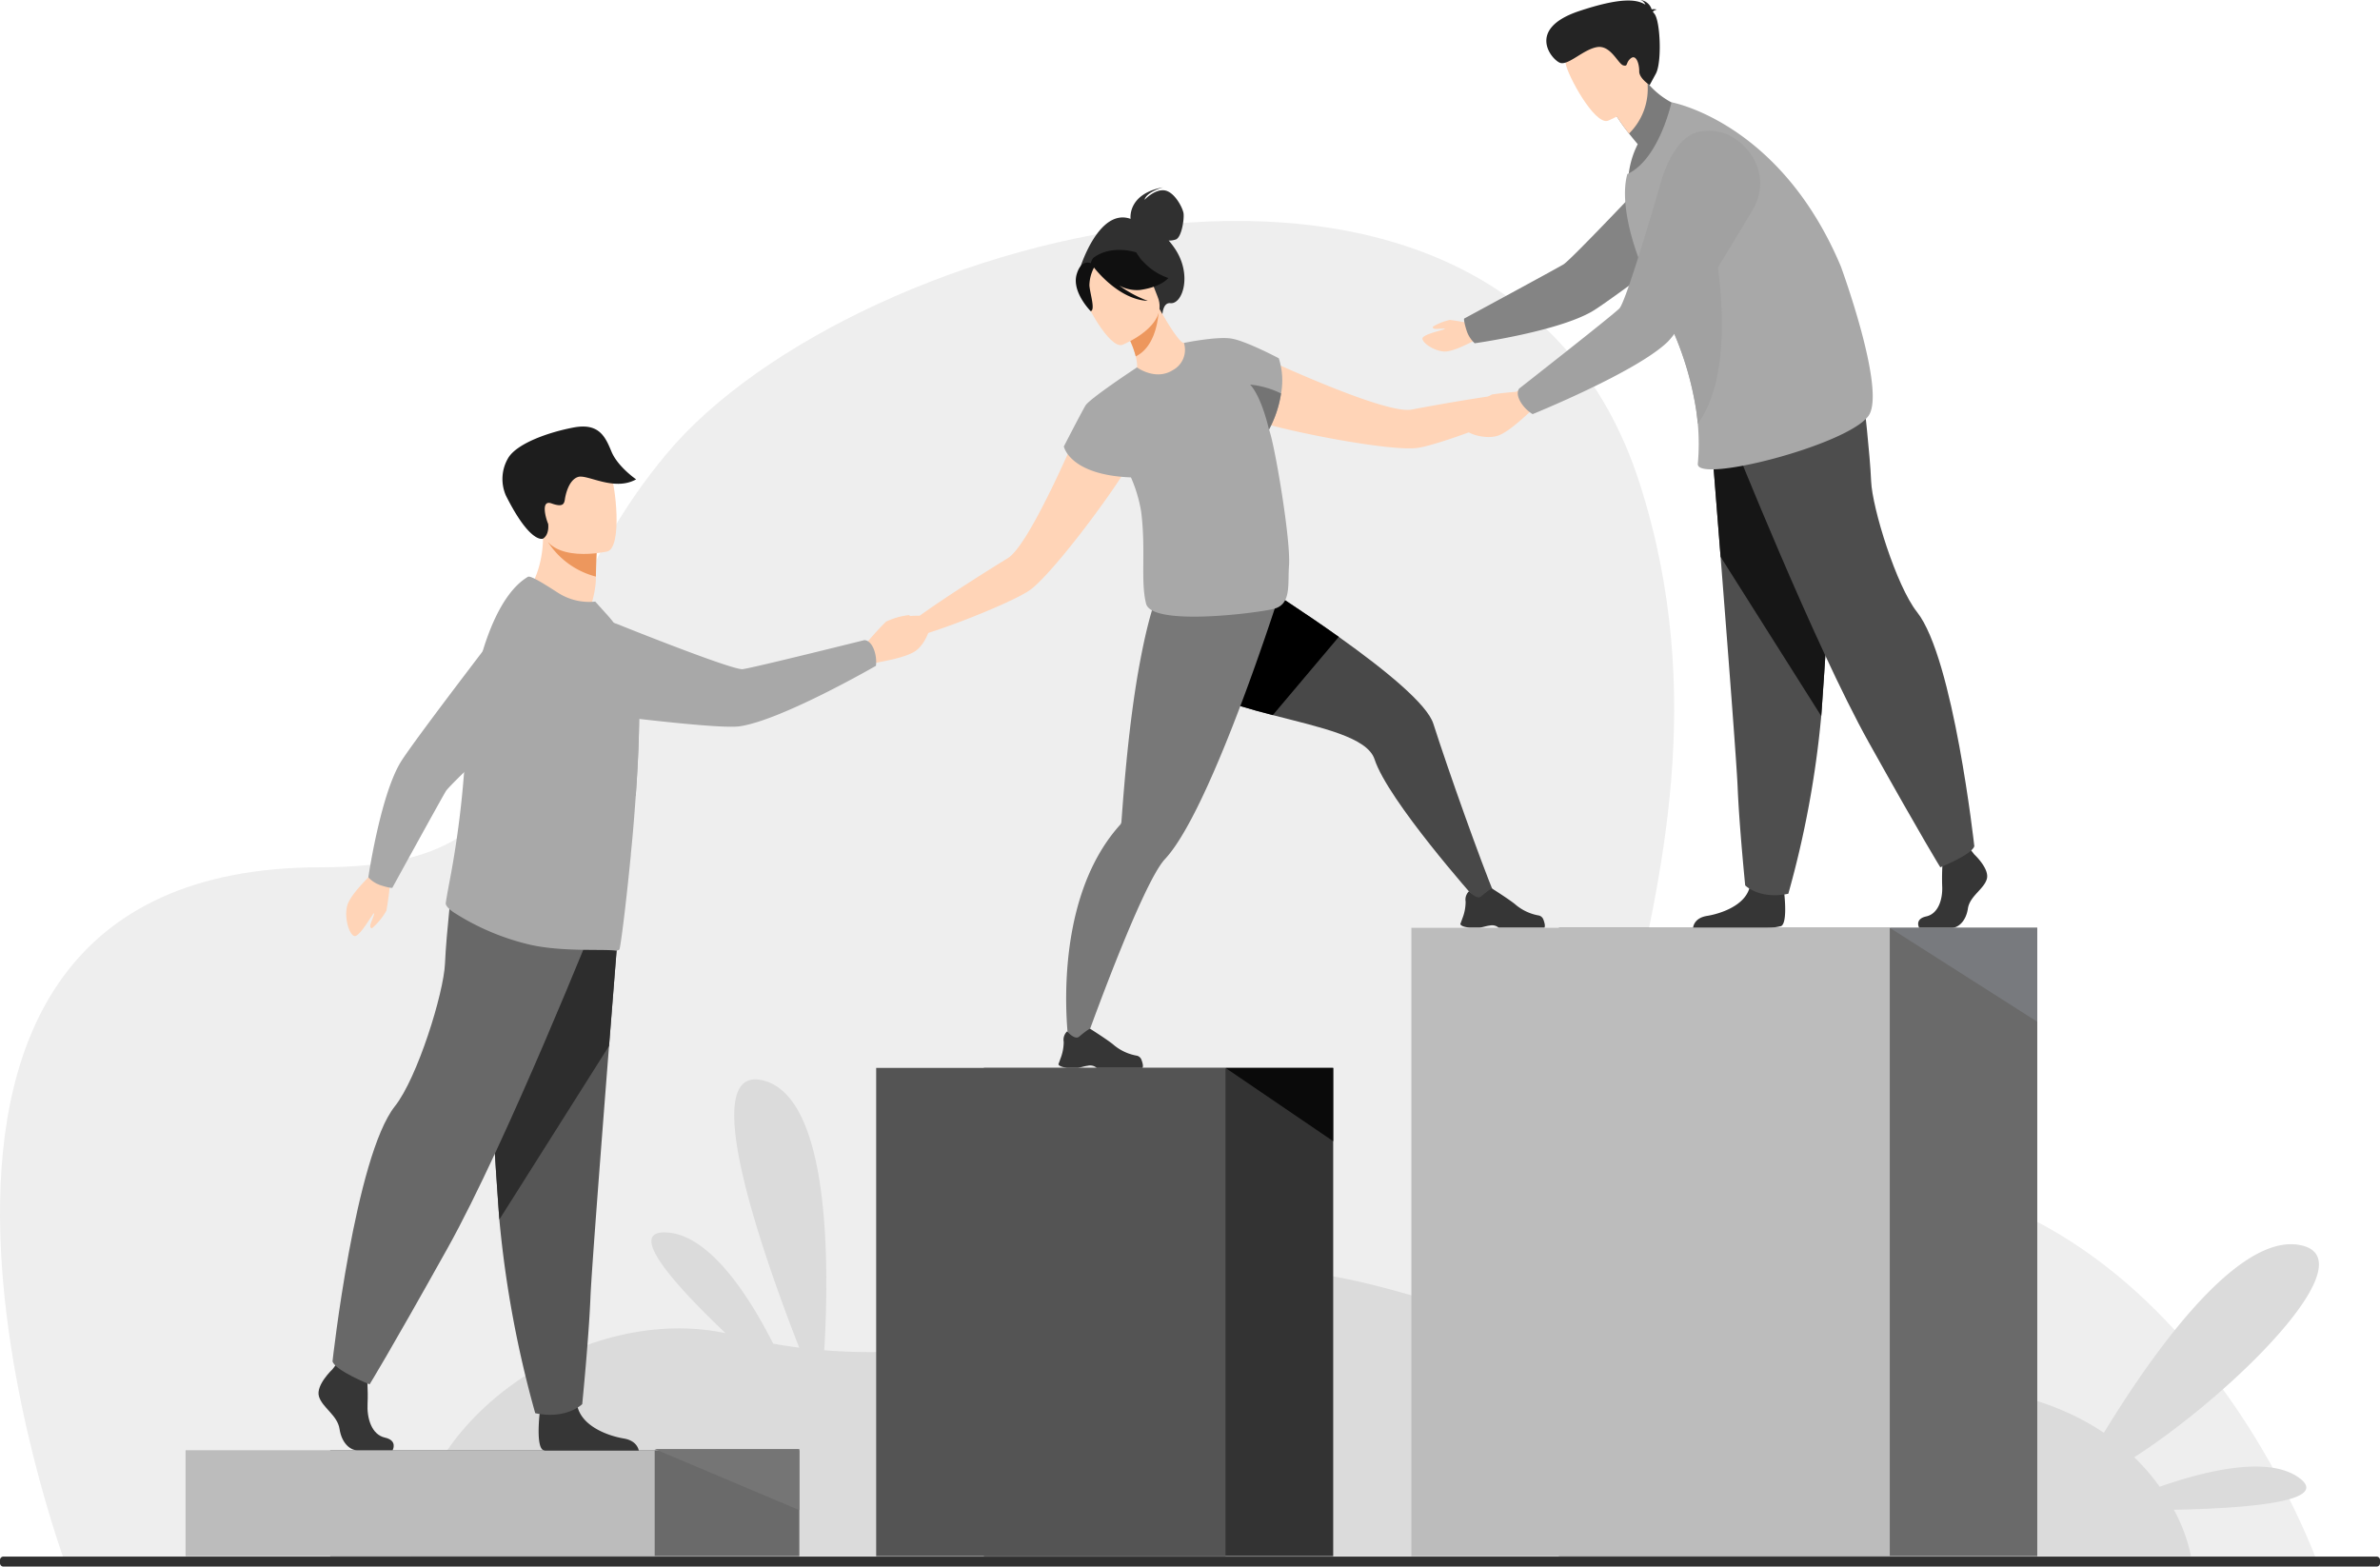 <svg xmlns="http://www.w3.org/2000/svg" width="464.541" height="305.771" viewBox="0 0 464.541 305.771">
  <g id="Teamwork_At_its_Best" data-name="Teamwork At its Best" transform="translate(-95.569)">
    <g id="Group_6977" data-name="Group 6977" transform="translate(95.569)">
      <path id="Path_9397" data-name="Path 9397" d="M268.833,636.69S217.682,500.2,318.5,500.2c53.267,0,31.323-37.449,67.538-80.79s162.862-77.965,189.818,5.727-39.661,147.234,24.71,136.333c77.356-13.1,107.914,75.223,107.914,75.223Z" transform="translate(-255.857 -330.92)" fill="#eee"/>
      <path id="Path_9398" data-name="Path 9398" d="M1360.244,1190.83c-5.981-4.371-18.2-1.419-27.224,1.737a41.05,41.05,0,0,0-4.958-5.752c19.433-12.518,46.272-39.214,32.046-41.474-12.366-1.963-29.053,22.066-37.973,36.692-9.262-6.231-23.453-10.811-45.12-9.221-56.232,4.122-100.162-32.148-132.544-20.052-25.746,9.618-49.342,15.008-72.1,13.167.979-16.624,1.193-49.262-11.863-52.647-13.253-3.437-.254,33.629,6.972,52.137q-2.544-.326-5.074-.776c-4.677-9.224-12.386-21.295-20.853-21.71-7.972-.388,1.866,10.464,11.55,19.658-27.827-5.843-60.837,16.778-61.386,43.524h347.415a32.162,32.162,0,0,0-3.342-9.051C1349.222,1196.8,1366.74,1195.578,1360.244,1190.83Z" transform="translate(-911.486 -902.377)" fill="#dbdbdb"/>
      <g id="Group_6962" data-name="Group 6962" transform="translate(36.221 283.063)">
        <g id="Group_6961" data-name="Group 6961" transform="translate(0)">
          <rect id="Rectangle_807" data-name="Rectangle 807" width="91.566" height="20.676" transform="translate(28.233)" fill="#6a6a6a"/>
          <rect id="Rectangle_808" data-name="Rectangle 808" width="91.564" height="20.678" fill="#bcbcbc"/>
        </g>
      </g>
      <g id="Group_6965" data-name="Group 6965" transform="translate(171.016 208.436)">
        <g id="Group_6964" data-name="Group 6964" transform="translate(0 0)">
          <g id="Group_6963" data-name="Group 6963">
            <rect id="Rectangle_809" data-name="Rectangle 809" width="68.181" height="95.298" transform="translate(89.206 95.298) rotate(180)" fill="#333"/>
            <rect id="Rectangle_810" data-name="Rectangle 810" width="68.181" height="95.298" transform="translate(68.181 95.298) rotate(180)" fill="#545454"/>
          </g>
        </g>
        <path id="Path_9399" data-name="Path 9399" d="M1692.82,1103.17l21.023,14.309V1103.17Z" transform="translate(-1624.639 -1103.17)" fill="#0a0a0a"/>
      </g>
      <g id="Group_6969" data-name="Group 6969" transform="translate(172.665 36.561)">
        <path id="Path_9409" data-name="Path 9409" d="M1751.446,491.786c-1.054-.161-4.231,2.777-4.231,2.777h0c-6.782.784-16.7,2.585-20.268,3.272-2.531.487-9.335-1.832-15.983-4.5-7.906-3.17-15.588-6.825-15.588-6.825-4.387-.224-9.369,7.779-.472,12.869,1.358.778,6.462,2.1,12.337,3.313h0c8.106,1.671,17.681,3.12,20.941,2.61,3.786-.592,14.5-4.512,20.88-7.516h0a.064.064,0,0,0,.016-.009l.07-.034a7.811,7.811,0,0,1,2.984-.812c1.195.07,3.854-2.115,3.936-2.7S1752.5,491.945,1751.446,491.786Z" transform="translate(-1624.079 -454.452)" fill="#ffd4b7"/>
        <path id="Path_9410" data-name="Path 9410" d="M1696.286,720.191l-3.734.76s-17.089-19.2-19.726-27.281c-1.41-4.317-10.432-6.183-19.862-8.62-8.205-2.122-16.719-4.678-20.787-9.666-8.74-10.715,5.489-23.884,5.489-23.884s15.128,8.992,28.181,18.279c9.121,6.491,17.229,13.128,18.451,16.942C1687.266,696,1693.558,713.63,1696.286,720.191Z" transform="translate(-1577.199 -582.033)" fill="#484848"/>
        <path id="Path_9411" data-name="Path 9411" d="M1896.734,956.426h2.1c.7-.111,1.222-.315,1.945-.408a1.955,1.955,0,0,1,1.7.408l.02.02h8.922c.224-.32.009-1.063-.2-1.61a1.269,1.269,0,0,0-.834-.764,9.629,9.629,0,0,1-4.519-2.066c-.962-.868-4.641-3.192-4.641-3.192l-.021,0c-.082,0-.465.12-2.14,1.533-.866.73-2.34-1.029-2.34-1.029a2.1,2.1,0,0,0-.483.655,2.225,2.225,0,0,0-.193,1.369,8.865,8.865,0,0,1-.639,3.308c-.209.612-.383,1.048-.383,1.048S1894.927,956.2,1896.734,956.426Z" transform="translate(-1782.647 -811.933)" fill="#363636"/>
        <path id="Path_9412" data-name="Path 9412" d="M1665.847,669.789l-12.883,15.271c-8.205-2.122-16.719-4.678-20.787-9.666-8.74-10.715,5.489-23.884,5.489-23.884S1652.8,660.5,1665.847,669.789Z" transform="translate(-1577.199 -582.041)"/>
        <path id="Path_9413" data-name="Path 9413" d="M1597.178,677.17s-1.038,3.274-2.73,8.2c-2.138,6.231-5.321,15.1-8.777,23.326-.76,1.807-1.531,3.585-2.308,5.3-2.873,6.33-5.813,11.756-8.4,14.516-4.652,4.959-15.96,36.828-15.96,36.828l-2.818-.78s-3.929-27.215,9.988-42.7a.978.978,0,0,0,.281-.578.009.009,0,0,0,0-.007c.186-2.292.848-12.559,2.288-22.959.354-2.553.755-5.111,1.206-7.562.027-.156.059-.313.086-.467,2.118-11.337,4.145-16.379,6.761-18.914l19.241,5.478Z" transform="translate(-1520.237 -597.398)" fill="#787878"/>
        <path id="Path_9414" data-name="Path 9414" d="M1550.722,1077.114h2.1c.7-.111,1.222-.315,1.946-.408a1.955,1.955,0,0,1,1.7.408l.02.021h8.922c.225-.32.009-1.063-.2-1.61a1.269,1.269,0,0,0-.834-.764,9.621,9.621,0,0,1-4.519-2.063c-.961-.868-4.641-3.192-4.641-3.192l-.02,0c-.082,0-.465.12-2.14,1.533-.866.73-2.34-1.03-2.34-1.03a2.1,2.1,0,0,0-.483.655,2.208,2.208,0,0,0-.19,1.37,8.872,8.872,0,0,1-.639,3.308c-.209.612-.383,1.048-.383,1.048S1548.915,1076.887,1550.722,1077.114Z" transform="translate(-1515.089 -905.259)" fill="#363636"/>
        <path id="Path_9415" data-name="Path 9415" d="M1439.142,529.431s-3.219,7.877-6.931,15.543c-3.122,6.446-6.591,12.743-8.79,14.085-3.1,1.9-11.645,7.24-17.189,11.226,0,0-4.326-.032-5,.8s-2.222,4.548-1.771,4.925,3.891.2,4.727-.655a7.8,7.8,0,0,1,2.755-1.408l.075-.023.018,0h0c6.736-2.072,17.3-6.389,20.5-8.5,2.752-1.818,8.858-9.337,13.726-16.028h0c3.53-4.85,6.41-9.267,6.891-10.756C1451.309,528.875,1442.235,526.311,1439.142,529.431Z" transform="translate(-1399.383 -486.671)" fill="#ffd4b7"/>
        <path id="Path_9416" data-name="Path 9416" d="M1586.281,356.994a15.976,15.976,0,0,0-1.154-1.49,3.647,3.647,0,0,0,1.422-.213c1.129-.467,1.646-4.054,1.476-5.12s-1.739-4.14-3.675-4.449-3.936,1.843-3.936,1.843c.358-1.551,3.632-2.446,3.632-2.446-6.745,1.245-6.4,5.743-6.355,6.158-6.176-2.2-9.8,9.43-9.8,9.43l16,9.425s.041-2.569,1.569-2.4C1587.834,367.991,1589.815,362.145,1586.281,356.994Z" transform="translate(-1529.684 -345.12)" fill="#303030"/>
        <path id="Path_9417" data-name="Path 9417" d="M1613.715,461.482c-3.671,1.73-8.541-.762-8.514-.789.315-.315.2-1.256-.084-2.49a18.111,18.111,0,0,0-2.229-5.138c-.263-.447-.523-.891-.839-1.363l.419-.156,7.131-2.857s1.154,2.07,2.36,3.959c1.023,1.574,2.1,2.988,2.569,2.936C1614.554,455.558,1619.273,458.809,1613.715,461.482Z" transform="translate(-1556.099 -425.207)" fill="#ffd4b7"/>
        <path id="Path_9418" data-name="Path 9418" d="M1612.451,451.81c-.184,2.542-1.047,7.131-4.483,8.809a18.126,18.126,0,0,0-2.229-5.138Z" transform="translate(-1558.952 -427.62)" fill="#ed975d"/>
        <path id="Path_9419" data-name="Path 9419" d="M1576.921,419.6s9.282-3.66,6.916-9.4-2.764-10.087-8.791-7.995-6.269,4.757-5.945,6.868S1574.445,420.4,1576.921,419.6Z" transform="translate(-1530.549 -388.843)" fill="#ffd4b7"/>
        <path id="Path_9420" data-name="Path 9420" d="M1576.474,406.831c4.285-.605,5.537-2.338,5.537-2.338a11.876,11.876,0,0,1-6.267-5s-4.818-1.626-8.389,1.091a2.381,2.381,0,0,0-.451,1.007c-.818-.268-2.05-.2-2.759,2.115-1.068,3.474,2.728,7.269,2.728,7.269.921-.261-.118-3.356-.263-5.009a7.839,7.839,0,0,1,.9-3.512c.453.589,4.977,6.271,10.5,6.5a23.3,23.3,0,0,1-5.571-2.991A7.154,7.154,0,0,0,1576.474,406.831Z" transform="translate(-1526.641 -386.793)" fill="#101010"/>
        <path id="Path_9421" data-name="Path 9421" d="M1593.979,493.568c-.08-.277-.163-.565-.252-.859a21.725,21.725,0,0,0,2.342-7.02,14.077,14.077,0,0,0-.444-6.868s-6.439-3.415-9.282-3.85a.226.226,0,0,0-.036-.011c-.034,0-.073-.009-.114-.011-2.87-.4-9.083.873-9.083.873a4.5,4.5,0,0,1-2.183,5.319c-3.38,2.127-6.992-.544-6.992-.544-.109.072-.225.154-.345.238h0s-8.9,5.87-9.7,7.212-4.221,7.983-4.221,7.983,1.086,5.578,13.1,6.042a27.785,27.785,0,0,1,1.991,6.684c.955,7.571-.154,13.541.959,17.96s21.168,1.9,24.8,1.05,2.816-4.727,3.1-8.5C1597.971,514.534,1595.162,497.742,1593.979,493.568Z" transform="translate(-1518.688 -445.452)" fill="#a8a8a8"/>
        <path id="Path_9422" data-name="Path 9422" d="M1720.1,516.67a21.771,21.771,0,0,1-2.36,7.052c-.315-1.39-1.6-6.476-3.671-8.781A17.767,17.767,0,0,1,1720.1,516.67Z" transform="translate(-1642.72 -476.436)" fill="#747474"/>
      </g>
      <g id="Group_6973" data-name="Group 6973" transform="translate(62.162 83.25)">
        <path id="Path_9423" data-name="Path 9423" d="M1380.387,719.645a63.133,63.133,0,0,1,4.542-5.063,13.828,13.828,0,0,1,4.535-1.286c.2.188.211.462-.227.848s-2.106,1.36-1.868,1.469,5.274-2.4,6-1.553-.41,4.324-2.351,5.993-7.732,2.381-8.1,2.612C1379.832,724.642,1380.387,719.645,1380.387,719.645Z" transform="translate(-1274.161 -676.489)" fill="#ffd4b7"/>
        <path id="Path_9424" data-name="Path 9424" d="M1090.39,654.4s5.367,6.369,12.2,3.7a20.7,20.7,0,0,0,1.492-6.179c0-.322.007-.635.011-.932.036-2.952.136-4.609.136-4.609l-.007,0c-.311-.129-10.45-4.292-10.441-3.947C1093.959,650.417,1090.39,654.4,1090.39,654.4Z" transform="translate(-1049.946 -621.694)" fill="#ffd4b7"/>
        <path id="Path_9425" data-name="Path 9425" d="M1109.828,650.645a15.857,15.857,0,0,0,9.294,6.652c.036-2.952.136-4.61.136-4.61l-.007,0C1118.969,652.613,1109.537,650.109,1109.828,650.645Z" transform="translate(-1064.971 -628.003)" fill="#ed975d"/>
        <path id="Path_9426" data-name="Path 9426" d="M1110.709,594.467s-11.4,2.68-12.962-4.446-4.081-11.579,3.131-13.593,9.228.4,10.328,2.648S1113.634,593.588,1110.709,594.467Z" transform="translate(-1054.298 -570.089)" fill="#ffd4b7"/>
        <path id="Path_9427" data-name="Path 9427" d="M1078.315,572.916c-.157.1-2.61.853-7.256-8.4a8.057,8.057,0,0,1,.474-7.373c1.7-2.778,7.729-4.961,12.738-5.911s6.21,1.868,7.392,4.7c1.238,2.973,4.813,5.421,4.813,5.421-4.319,2.412-9.52-1.038-11.323-.472s-2.44,3.408-2.574,4.319-.342,1.667-2.609.853-1.025,3.213-.662,3.981C1079.306,570.032,1079.614,572.082,1078.315,572.916Z" transform="translate(-1034.477 -551.041)" fill="#1d1d1d"/>
        <g id="Group_6970" data-name="Group 6970" transform="translate(0 87.535)">
          <path id="Path_9428" data-name="Path 9428" d="M926.48,1373.379h-6.9c-1.447,0-3.056-1.469-3.458-4.156s-3.378-4.156-4.022-6.358,2.655-5.3,2.655-5.3l.551-.719.574-.748,5.469,1.3s.134,1.32.22,3c.059,1.213.091,2.617.023,3.848-.161,2.936.812,6.094,3.383,6.666S926.48,1373.379,926.48,1373.379Z" transform="translate(-912.012 -1261.101)" fill="#363636"/>
          <path id="Path_9429" data-name="Path 9429" d="M1121.1,1397.615h-18.3a1.681,1.681,0,0,1-.388-.116c-1.222-.63-.839-5.446-.692-6.933.027-.274.048-.437.048-.437s6.435-5.3,7.321-1.243c.027.127.061.252.1.374v0c1.118,3.8,6.111,5.521,8.995,6C1120.387,1395.634,1120.958,1396.956,1121.1,1397.615Z" transform="translate(-1058.575 -1285.271)" fill="#363636"/>
          <path id="Path_9430" data-name="Path 9430" d="M1078.39,960.081s-.977,12.194-2.127,26.85c-1.562,19.912-3.44,44.367-3.625,49-.322,8.044-1.61,20.914-1.61,20.914s-3.054,3.056-9.169,1.769a210.586,210.586,0,0,1-7.006-37.808c-.025-.32-.048-.639-.073-.961-1.447-19.787-3.7-61.454-3.7-61.454Z" transform="translate(-1019.549 -953.565)" fill="#565656"/>
          <path id="Path_9431" data-name="Path 9431" d="M1078.4,960.089s-.977,12.194-2.127,26.85l-21.408,33.876c-.025-.32-.048-.639-.073-.961-1.446-19.787-3.7-61.454-3.7-61.454Z" transform="translate(-1019.557 -953.573)" fill="#2d2d2d"/>
          <path id="Path_9432" data-name="Path 9432" d="M975.721,945.075s-17.615,44.159-29.2,64.912-15.2,26.544-15.2,26.544-6.636-2.655-7.24-4.464c0,0,4.43-40.064,12.187-49.832,4.383-5.519,9.532-22.079,9.772-27.87s1.569-17.254,1.569-17.254Z" transform="translate(-921.344 -937.11)" fill="#686868"/>
        </g>
        <g id="Group_6971" data-name="Group 6971" transform="translate(5.415 33.407)">
          <path id="Path_9433" data-name="Path 9433" d="M944.527,932.373a59.4,59.4,0,0,1-.791,6.362,13.064,13.064,0,0,1-2.818,3.435c-.256-.036-.413-.245-.281-.778s.9-2.186.655-2.143-2.793,4.693-3.807,4.43-2.009-3.569-1.4-5.9,4.7-6,4.861-6.378C942.268,928.208,944.527,932.373,944.527,932.373Z" transform="translate(-935.896 -877.635)" fill="#ffd4b7"/>
          <path id="Path_9434" data-name="Path 9434" d="M957.346,754.517c1.95.626,2.263.485,2.263.485s9.489-17.277,10.45-18.86,20.15-19.374,20.15-19.374l-4.931-18.388S963.454,726.64,961.1,730.7c-3.9,6.7-6.176,22.265-6.176,22.265A5.73,5.73,0,0,0,957.346,754.517Z" transform="translate(-950.607 -698.38)" fill="#a8a8a8"/>
        </g>
        <path id="Path_9435" data-name="Path 9435" d="M1059.3,709.953c-.068,3.778-.288,8.022-.583,12.332l-.054.766c-.188,2.671-.395,5.349-.63,7.958q-.143,1.571-.3,3.1l-.016.136c-.009.381-.054.794-.1,1.17-.961,9.779-1.97,17.5-2.159,17.622a1.085,1.085,0,0,1-.75.19c-2.564-.322-10.214.261-16.479-1.1a47.537,47.537,0,0,1-14.66-6.079c-.639-.379-2.1-1.381-1.982-2.129.116-.823.331-2.013.605-3.507a190.016,190.016,0,0,0,3.149-24.619c.109-1.95.268-3.877.474-5.77a87.455,87.455,0,0,1,2.556-13.783c2.147-7.734,5.3-13.654,9.262-15.971.517-.29,3.3,1.481,5.857,3.122a11.285,11.285,0,0,0,7.265,1.721l2.127,2.353a23.782,23.782,0,0,1,6.07,12.649q.085.629.145,1.335A82.652,82.652,0,0,1,1059.3,709.953Z" transform="translate(-996.738 -650.939)" fill="#a8a8a8"/>
        <path id="Path_9436" data-name="Path 9436" d="M1128.11,767.507c-.068,3.777-.288,8.022-.583,12.332l-.054.766c-14.647-9.169-16.9-25.945-16.9-25.945A40.051,40.051,0,0,1,1127.913,759,83.969,83.969,0,0,1,1128.11,767.507Z" transform="translate(-1065.551 -708.493)" fill="#a8a8a8"/>
        <g id="Group_6972" data-name="Group 6972" transform="translate(43.715 37.176)">
          <path id="Path_9437" data-name="Path 9437" d="M1169.552,721.437c-.755-2.043-1.929-1.909-1.929-1.909s-21.778,5.428-23.732,5.659-23.451-8.394-23.451-8.394-8.462-3.8-12.425-.331c-3.444,3.013-3.6,6.829-2.8,10.035a9.585,9.585,0,0,0,8.1,7.14c8.77,1.118,26.269,3.22,29.936,2.709,8.162-1.136,26.659-11.813,26.659-11.813A6.871,6.871,0,0,0,1169.552,721.437Z" transform="translate(-1104.816 -715.003)" fill="#a8a8a8"/>
        </g>
      </g>
      <g id="man_2_" transform="translate(277.641)">
        <g id="Group_6974" data-name="Group 6974" transform="translate(52.821 78.067)">
          <path id="Path_9438" data-name="Path 9438" d="M2300.077,914.9s3.025,2.8,2.435,4.8-3.322,3.322-3.689,5.757-1.845,3.764-3.174,3.764h-6.333s-.977-1.714,1.383-2.231,3.252-3.378,3.1-6.036a47.485,47.485,0,0,1,.222-6.2l5.018-1.181Z" transform="translate(-2245.18 -826.189)" fill="#363636"/>
          <path id="Path_9439" data-name="Path 9439" d="M2112.527,950.293a11.623,11.623,0,0,1-2.866.331h-14.32c.048-.426.381-1.945,2.723-2.322,2.646-.431,7.228-1.968,8.251-5.351.034-.109.063-.22.088-.331.812-3.616,6.714,1.106,6.714,1.106s.018.145.043.392C2113.3,945.446,2113.646,949.736,2112.527,950.293Z" transform="translate(-2095.34 -847.599)" fill="#363636"/>
          <path id="Path_9440" data-name="Path 9440" d="M2110.44,549.259s.9,11.187,1.949,24.635c1.433,18.268,3.156,40.706,3.327,44.957.295,7.38,1.476,19.188,1.476,19.188s2.8,2.8,8.414,1.623a193.136,193.136,0,0,0,6.428-34.688c.022-.292.045-.587.066-.882,1.328-18.154,3.394-56.382,3.394-56.382Z" transform="translate(-2107.016 -543.282)" fill="#4e4e4e"/>
          <path id="Path_9441" data-name="Path 9441" d="M2110.44,549.251s.9,11.187,1.949,24.635l19.643,31.078c.023-.293.045-.587.066-.882,1.328-18.155,3.394-56.382,3.394-56.382Z" transform="translate(-2107.016 -543.274)" fill="#161616"/>
          <path id="Path_9442" data-name="Path 9442" d="M2128.5,535.485s16.162,40.515,26.789,59.554,13.949,24.353,13.949,24.353,6.088-2.435,6.641-4.095c0,0-4.063-36.758-11.18-45.716-4.022-5.063-8.745-20.256-8.965-25.571s-1.44-15.831-1.44-15.831Z" transform="translate(-2120.981 -528.18)" fill="#4d4d4d"/>
        </g>
        <g id="Group_6975" data-name="Group 6975" transform="translate(0 31.087)">
          <path id="Path_9443" data-name="Path 9443" d="M1872.866,460.226a48.634,48.634,0,0,0-5.122-.952,10.566,10.566,0,0,0-3.354,1.34c-.034.209.088.379.533.41s1.914-.159,1.821.018-4.322,1.009-4.367,1.859,2.269,2.433,4.226,2.539,5.8-2.168,6.135-2.2C1875.54,463,1872.866,460.226,1872.866,460.226Z" transform="translate(-1862.377 -427.917)" fill="#ffd4b7"/>
          <path id="Path_9444" data-name="Path 9444" d="M1898.679,354.4c-.628-2-.481-2.322-.481-2.322s17.769-9.609,19.4-10.584,19.991-20.517,19.991-20.517l18.81,5.176s-29.108,22.172-33.28,24.562c-6.892,3.945-22.857,6.178-22.857,6.178A5.807,5.807,0,0,1,1898.679,354.4Z" transform="translate(-1890.065 -320.98)" fill="#848484"/>
        </g>
        <path id="Path_9445" data-name="Path 9445" d="M2044.951,249.257s-6.594,11.6-13.039,13.117a17.587,17.587,0,0,1,1.839-6.564c-.642-.757-1.206-1.453-1.7-2.077a38.921,38.921,0,0,1-2.394-3.351l2.188-5.881,1.485-3.991a19.186,19.186,0,0,0,2.32,3.342A15.772,15.772,0,0,0,2044.951,249.257Z" transform="translate(-1991.731 -227.668)" fill="#7b7b7b"/>
        <path id="Path_9446" data-name="Path 9446" d="M2035.643,255.245a12.238,12.238,0,0,1-3.6,9.881,38.876,38.876,0,0,1-2.394-3.351l2.188-5.881A12.535,12.535,0,0,1,2035.643,255.245Z" transform="translate(-1991.724 -239.06)" fill="#ffd4b7"/>
        <path id="Path_9447" data-name="Path 9447" d="M1993.559,223.02s9.854-3.841,7.367-9.94-2.889-10.7-9.285-8.507-6.661,5.018-6.326,7.255S1990.934,223.861,1993.559,223.02Z" transform="translate(-1957.37 -199.449)" fill="#ffd4b7"/>
        <path id="Path_9448" data-name="Path 9448" d="M2084.266,333.1c-3.974,5.714-33.69,13.35-33.339,9.393a43.166,43.166,0,0,0,0-7.8q-.112-1.272-.316-2.7a62.134,62.134,0,0,0-6.548-19.615c-.3-.58-.612-1.163-.936-1.755a60.415,60.415,0,0,1-4.12-9.258c-2.059-5.949-2.889-11.643-1.85-15.363a.471.471,0,0,1,.016-.052c6.213-2.873,8.618-14.012,8.618-14.012s21.193,3.8,33.062,32.053C2078.852,303.993,2087.724,328.127,2084.266,333.1Z" transform="translate(-1997.179 -251.972)" fill="#a8a8a8"/>
        <path id="Path_9449" data-name="Path 9449" d="M2076,416.327q-.112-1.272-.315-2.7a62.136,62.136,0,0,0-6.548-19.615c.687-4.163,1.635-7.625,2.675-9.183,4.227-6.335,6.689-7.323,6.689-7.323S2084.841,404.24,2076,416.327Z" transform="translate(-2022.26 -333.605)" fill="#a1a1a1"/>
        <g id="Group_6976" data-name="Group 6976" transform="translate(8.116 25.522)">
          <path id="Path_9450" data-name="Path 9450" d="M1910.395,520.66a63.5,63.5,0,0,0-6.771.635,13.775,13.775,0,0,0-3.732,2.88c.032.274.247.444.816.324s2.347-.882,2.292-.626-5.065,2.812-4.82,3.9,3.718,2.242,6.214,1.678,6.514-4.8,6.918-4.952C1914.741,523.186,1910.395,520.66,1910.395,520.66Z" transform="translate(-1898.172 -469.821)" fill="#ffd4b7"/>
          <path id="Path_9451" data-name="Path 9451" d="M1945.074,349.5c-1.174-1.9-.328-2.764-.328-2.764s18.109-14.18,19.528-15.613,7.995-24.242,7.995-24.242,2.263-9.23,7.564-10.248c4.6-.884,7.788,1.394,9.872,4.065a9.821,9.821,0,0,1,.667,11.044c-4.623,7.791-13.951,23.258-16.676,25.9-6.063,5.881-26.347,14.1-26.347,14.1A7.006,7.006,0,0,1,1945.074,349.5Z" transform="translate(-1933.958 -296.435)" fill="#a1a1a1"/>
        </g>
        <path id="Path_9452" data-name="Path 9452" d="M1989.817,186.171c.068-.136.27-.281.76-.431a2.049,2.049,0,0,0-.993-.036,2.606,2.606,0,0,0-2.21-1.834,1.556,1.556,0,0,1,.991.911c-1.728-1.1-4.932-1.413-12.928,1.249-10.539,3.51-5.274,9.629-3.677,10.119s4.539-2.657,7.183-3.088,4.077,3.254,5.083,3.56.436-.533,1.492-1.372,1.662,1.136,1.639,2.524,2.036,2.7,2.036,2.7l1.208-2.215c1.208-2.215.879-10.255-.274-11.7C1990.021,186.432,1989.921,186.3,1989.817,186.171Z" transform="translate(-1944.846 -183.87)" fill="#242424"/>
      </g>
      <path id="Path_9453" data-name="Path 9453" d="M660.05,1525.425H196.731a.673.673,0,0,1-.611-.717v-.512a.673.673,0,0,1,.611-.717H660.05a.673.673,0,0,1,.611.717v.512A.672.672,0,0,1,660.05,1525.425Z" transform="translate(-196.12 -1219.654)" fill="#303030"/>
      <path id="Path_9454" data-name="Path 9454" d="M1229.673,1431.28v11.928l-28.233-11.928Z" transform="translate(-1073.655 -1148.45)" fill="#757575"/>
      <rect id="Rectangle_811" data-name="Rectangle 811" width="93.373" height="122.642" transform="translate(304.272 181.092)" fill="#6a6a6a"/>
      <rect id="Rectangle_812" data-name="Rectangle 812" width="93.376" height="122.642" transform="translate(275.479 181.094)" fill="#bcbcbc"/>
      <path id="Path_9455" data-name="Path 9455" d="M2293.46,982.58v18.338L2264.67,982.58Z" transform="translate(-1895.815 -801.486)" fill="#787a7e"/>
    </g>
  </g>
</svg>
